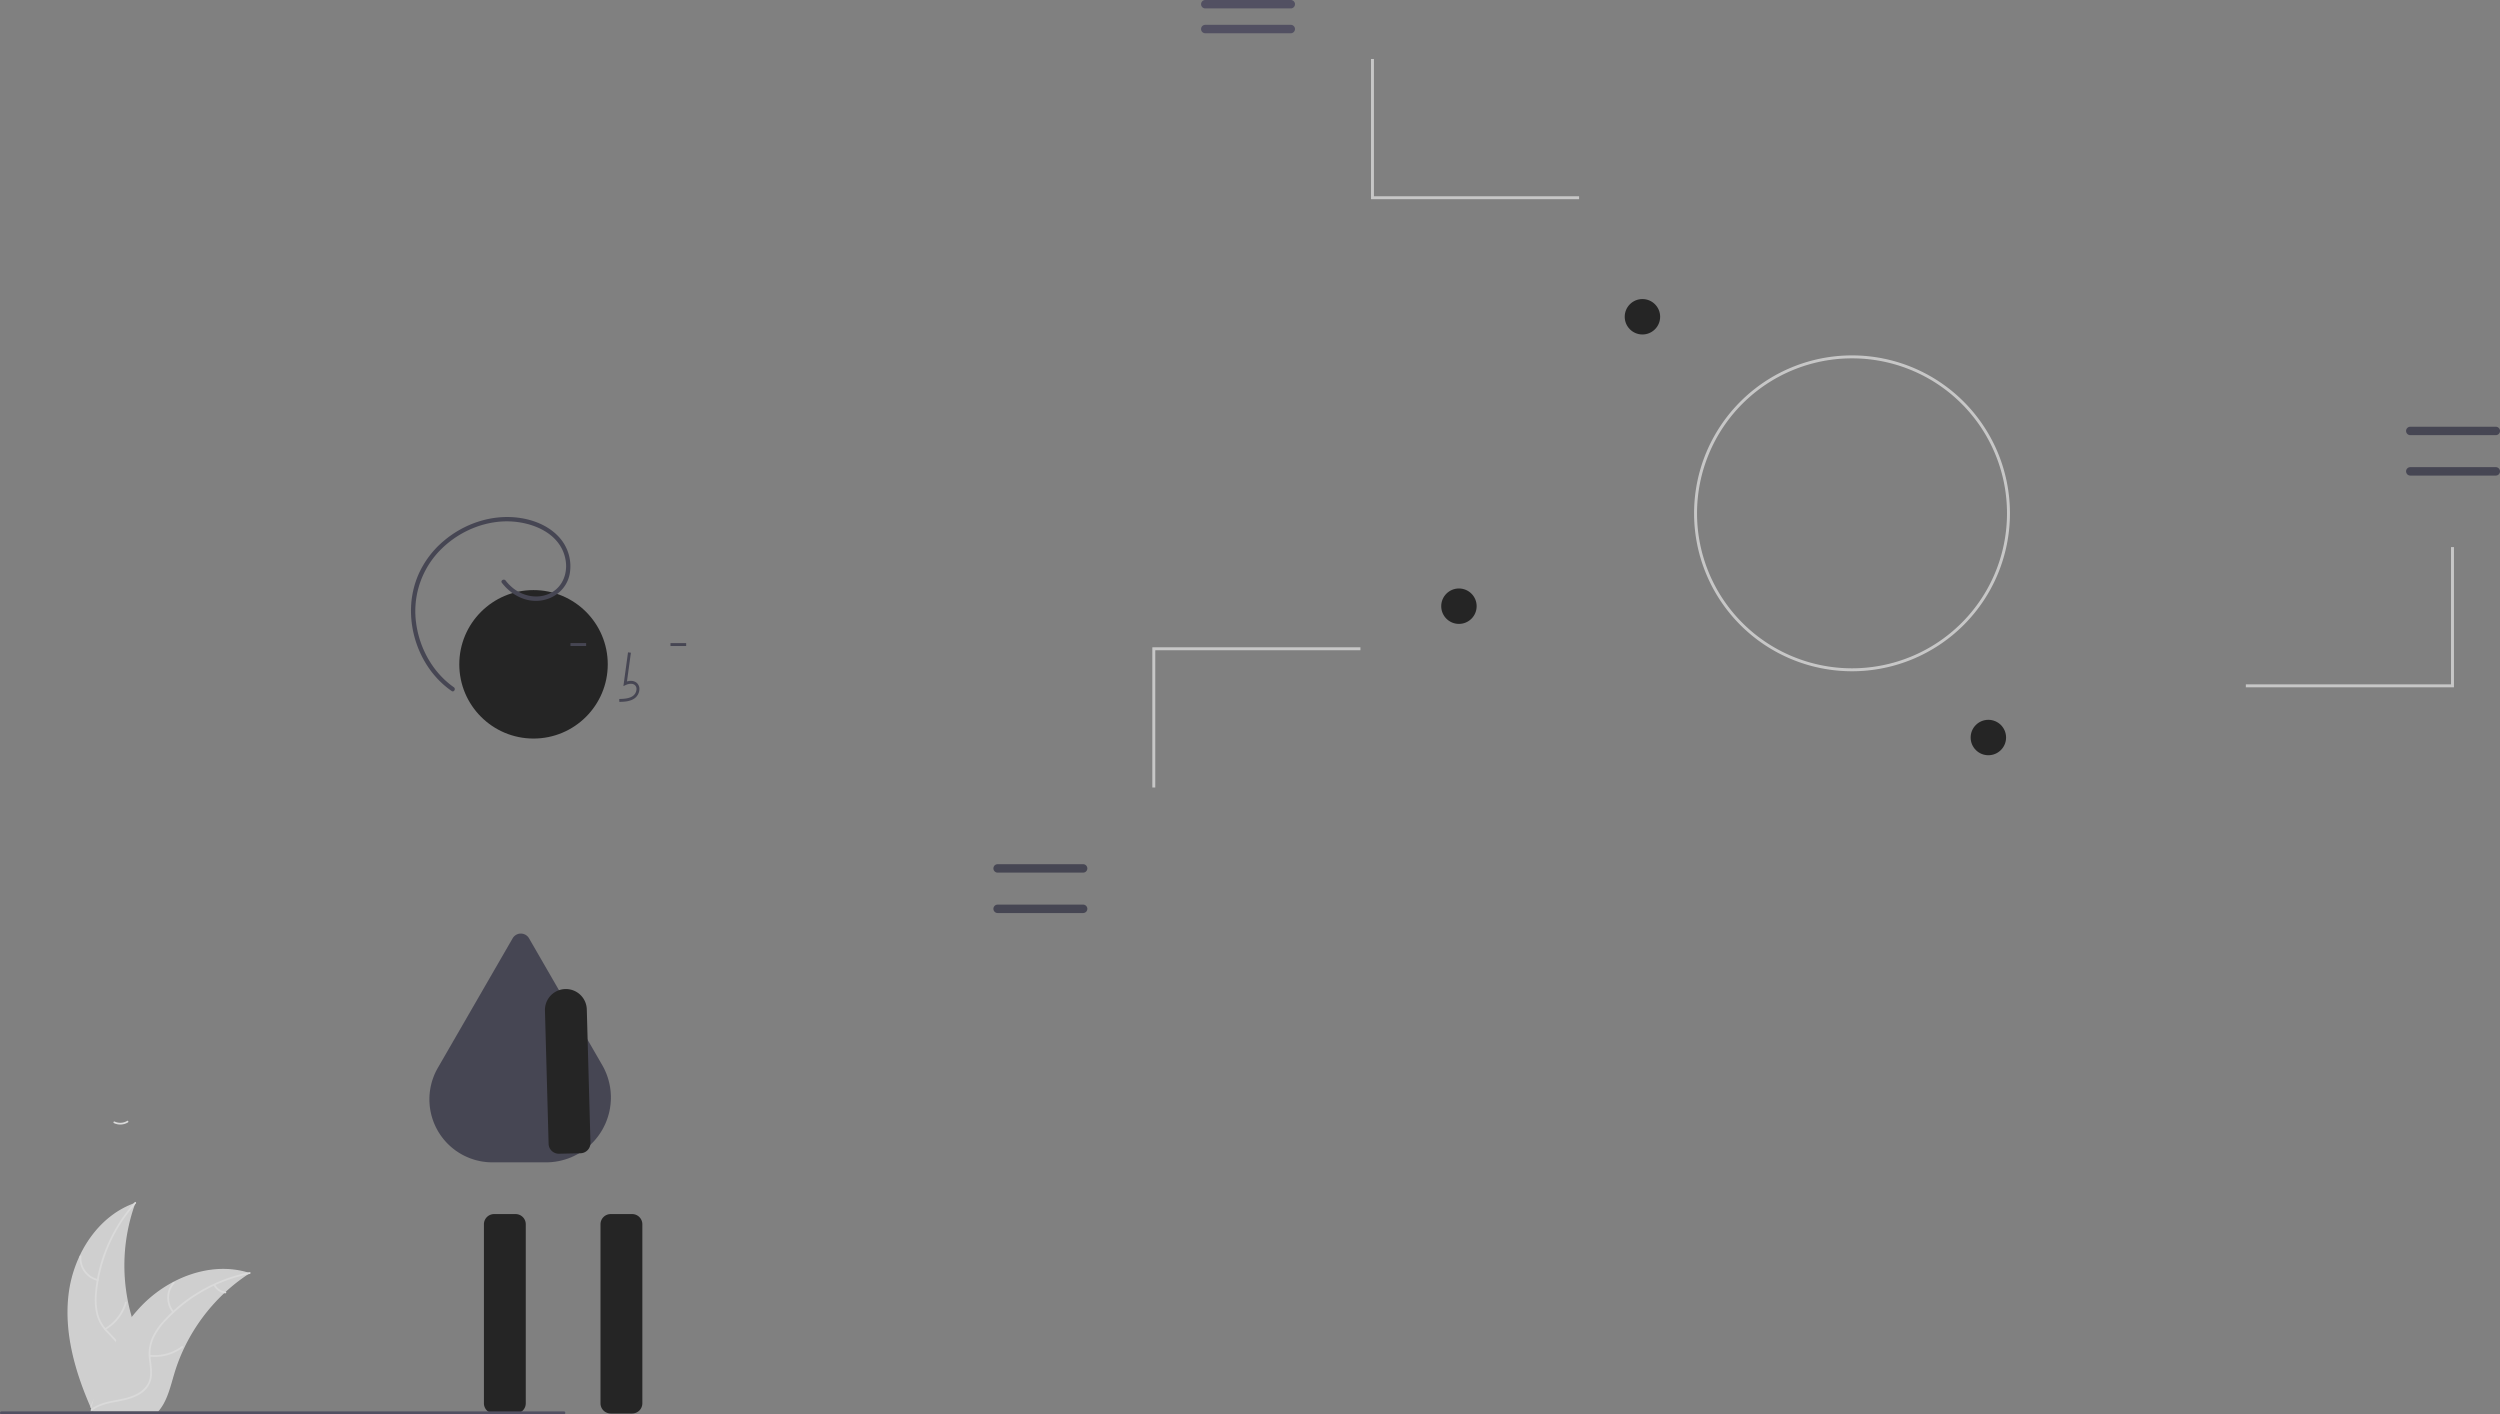 <svg xmlns="http://www.w3.org/2000/svg" width="1693.761" height="958.222" viewBox="0 0 1693.761 958.222">
  <rect x="0" y="0" width="1693.761" height="958.222" fill="#808080" stroke="none"/>
  <g id="undraw_data_extraction_re_0rd3" transform="translate(0.001 0)" opacity="0.71">
    <path id="Path_51" data-name="Path 51" d="M224.842,663.776c3.318-26.678,19.851-52.964,45.294-61.646a123.863,123.863,0,0,0,.006,85.04c3.91,10.575,9.359,21.931,5.682,32.589-2.288,6.632-7.886,11.706-14.142,14.878s-13.2,4.685-20.059,6.167l-1.35,1.116C229.387,717.339,221.524,690.454,224.842,663.776Z" transform="translate(-178.342 212.742)" fill="#f0f0f0"/>
    <path id="Path_52" data-name="Path 52" d="M270.389,602.634a105.87,105.87,0,0,0-26.319,59.583,45.59,45.59,0,0,0,.519,14.275,26.148,26.148,0,0,0,6.5,12.128c2.931,3.221,6.3,6.175,8.4,10.052a16.011,16.011,0,0,1,.782,13.071c-1.852,5.311-5.5,9.64-9.218,13.749-4.126,4.563-8.484,9.236-10.238,15.285-.213.733-1.337.36-1.125-.371,3.052-10.524,13.268-16.5,18.14-25.981,2.273-4.423,3.228-9.558,1.1-14.227-1.864-4.083-5.338-7.133-8.334-10.368a27.9,27.9,0,0,1-6.8-11.622,42.148,42.148,0,0,1-1.065-14.2,102.712,102.712,0,0,1,7.5-31.214A107.747,107.747,0,0,1,269.6,601.746c.507-.567,1.287.325.784.889Z" transform="translate(-178.342 212.742)" fill="#fff"/>
    <path id="Path_53" data-name="Path 53" d="M244.388,655.047A15.884,15.884,0,0,1,232.3,638.408a.593.593,0,0,1,1.184.059,14.708,14.708,0,0,0,11.279,15.455c.742.176.366,1.3-.372,1.125Z" transform="translate(-178.342 212.742)" fill="#fff"/>
    <path id="Path_54" data-name="Path 54" d="M249.39,687.184a30.615,30.615,0,0,0,13.671-17.632c.215-.732,1.34-.36,1.125.371a31.844,31.844,0,0,1-14.264,18.319c-.657.39-1.186-.671-.533-1.058Z" transform="translate(-178.342 212.742)" fill="#fff"/>
    <path id="Path_55" data-name="Path 55" d="M255.97,622.538a8.991,8.991,0,0,0,8.52-.432c.652-.4,1.18.663.533,1.058a10.075,10.075,0,0,1-9.425.5.612.612,0,0,1-.377-.748.6.6,0,0,1,.748-.377Z" transform="translate(-178.342 137.289)" fill="#fff"/>
    <path id="Path_56" data-name="Path 56" d="M347.69,649.78c-.4.26-.8.52-1.2.79a118.4,118.4,0,0,0-15.14,11.82c-.37.33-.74.67-1.1,1.01a124.826,124.826,0,0,0-27.11,37.11,121.223,121.223,0,0,0-6.64,17.18c-2.45,8.13-4.46,17.14-9.31,23.79a20.8,20.8,0,0,1-1.62,2H241.739c-.1-.05-.2-.09-.3-.14l-1.75.08c.07-.31.15-.63.22-.94.04-.18.09-.36.13-.54.03-.12.06-.24.08-.35.01-.04.02-.08.03-.11.02-.11.05-.21.07-.31q.66-2.685,1.36-5.37c0-.01,0-.01.01-.02,3.59-13.63,8.35-27.08,15-39.38.2-.37.4-.75.62-1.12a115.675,115.675,0,0,1,10.39-15.76,102.261,102.261,0,0,1,6.81-7.79,85.036,85.036,0,0,1,21.28-15.94c15.72-8.3,33.92-11.48,50.72-6.41C346.839,649.51,347.26,649.64,347.69,649.78Z" transform="translate(-178.342 212.742)" fill="#f0f0f0"/>
    <path id="Path_57" data-name="Path 57" d="M347.591,650.337A105.87,105.87,0,0,0,290.7,682.065a45.591,45.591,0,0,0-8.181,11.71,26.148,26.148,0,0,0-2.109,13.6c.4,4.336,1.314,8.725.655,13.084a16.011,16.011,0,0,1-7.245,10.907c-4.676,3.126-10.2,4.385-15.638,5.429-6.042,1.159-12.335,2.267-17.377,6.04-.611.457-1.285-.517-.675-.974,8.773-6.566,20.529-5.188,30.126-9.823,4.478-2.163,8.332-5.688,9.441-10.7.97-4.382.033-8.909-.412-13.3a27.9,27.9,0,0,1,1.567-13.374,42.149,42.149,0,0,1,7.7-11.982,102.711,102.711,0,0,1,24.782-20.406A107.749,107.749,0,0,1,347.5,649.155c.746-.148.832,1.035.091,1.182Z" transform="translate(-178.342 212.742)" fill="#fff"/>
    <path id="Path_58" data-name="Path 58" d="M295.275,676.532a15.884,15.884,0,0,1,.364-20.565c.506-.57,1.416.189.91.76a14.708,14.708,0,0,0-.3,19.13c.486.587-.491,1.259-.974.675Z" transform="translate(-178.342 212.742)" fill="#fff"/>
    <path id="Path_59" data-name="Path 59" d="M279.92,705.2a30.615,30.615,0,0,0,21.531-5.847c.612-.455,1.286.519.675.974a31.844,31.844,0,0,1-22.418,6.039c-.759-.084-.543-1.25.212-1.166Z" transform="translate(-178.342 212.742)" fill="#fff"/>
    <path id="Path_60" data-name="Path 60" d="M324.1,657.547a8.991,8.991,0,0,0,7.064,4.785c.76.075.543,1.24-.212,1.166a10.075,10.075,0,0,1-7.826-5.276.612.612,0,0,1,.15-.824.6.6,0,0,1,.824.15Z" transform="translate(-178.342 212.742)" fill="#fff"/>
    <path id="Path_61" data-name="Path 61" d="M812.114,307.961h-141v-2h139v-93h2Z" transform="translate(850.447 157.699)" fill="#e4e4e4"/>
    <path id="Path_62" data-name="Path 62" d="M355.114,346.961h-2v-95h141v2h-139Z" transform="translate(427.594 186.579)" fill="#e4e4e4"/>
    <path id="Path_63" data-name="Path 63" d="M561.114,134.961h-141v-95h2v93h139Z" transform="translate(508.726)" fill="#e4e4e4"/>
    <path id="Path_680" data-name="Path 680" d="M570.4,154.52a2.855,2.855,0,0,0,0,5.71h57.919a2.855,2.855,0,0,0,0-5.71Z" transform="translate(246.183 -154.52)" fill="#3f3d56"/>
    <path id="Path_681" data-name="Path 681" d="M570.4,171.342a2.855,2.855,0,0,0,0,5.71h57.919a2.855,2.855,0,0,0,0-5.71Z" transform="translate(246.183 -154.52)" fill="#3f3d56"/>
    <path id="Path_683" data-name="Path 683" d="M1018.8,354.694a2.855,2.855,0,0,0,0-5.71H960.878a2.855,2.855,0,0,0,0,5.71Z" transform="translate(672.106 -32.488)" fill="#2f2e41"/>
    <path id="Path_684" data-name="Path 684" d="M1018.8,337.87a2.855,2.855,0,0,0,0-5.71H960.878a2.855,2.855,0,0,0,0,5.71Z" transform="translate(672.106 -43.046)" fill="#2f2e41"/>
    <path id="Path_64" data-name="Path 64" d="M773.456,490.48a107,107,0,1,1,107-107,107,107,0,0,1-107,107Zm0-212a105,105,0,1,0,105,105,105,105,0,0,0-105-105Z" transform="translate(481.291 -35.697)" fill="#e4e4e4"/>
    <circle id="Ellipse_7" data-name="Ellipse 7" cx="12" cy="12" r="12" transform="translate(1100.752 202.612)"/>
    <circle id="Ellipse_8" data-name="Ellipse 8" cx="12" cy="12" r="12" transform="translate(976.434 398.697)"/>
    <circle id="Ellipse_9" data-name="Ellipse 9" cx="12" cy="12" r="12" transform="translate(1335.122 487.677)"/>
    <path id="Path_683-2" data-name="Path 683" d="M503.108,514.267a2.855,2.855,0,0,0,0,5.71h57.925a2.855,2.855,0,0,0,0-5.71Z" transform="translate(172.789 71.232)" fill="#2f2e41"/>
    <path id="Path_684-2" data-name="Path 684" d="M503.108,531.09a2.855,2.855,0,0,0,0,5.71h57.925a2.855,2.855,0,0,0,0-5.71Z" transform="translate(172.789 81.789)" fill="#2f2e41"/>
    <path id="Path_65" data-name="Path 65" d="M360.233,744.912H345.678a6.911,6.911,0,0,1-6.9-6.9V616.7a6.911,6.911,0,0,1,6.9-6.9h14.555a6.911,6.911,0,0,1,6.9,6.9V738.01A6.911,6.911,0,0,1,360.233,744.912Z" transform="translate(-10.92 212.742)"/>
    <path id="Path_66" data-name="Path 66" d="M398.882,744.912H384.327a6.911,6.911,0,0,1-6.9-6.9V616.7a6.911,6.911,0,0,1,6.9-6.9h14.555a6.911,6.911,0,0,1,6.9,6.9V738.01a6.911,6.911,0,0,1-6.9,6.9Z" transform="translate(29.412 212.742)"/>
    <circle id="Ellipse_10" data-name="Ellipse 10" cx="50.293" cy="50.293" r="50.293" transform="translate(311.172 399.787)"/>
    <path id="Path_67" data-name="Path 67" d="M390.772,652.815H354.591a42.677,42.677,0,0,1-37.04-64.154l50.6-87.638a6.41,6.41,0,0,1,11.1,0L428.831,586.9a43.946,43.946,0,0,1-38.059,65.919Z" transform="translate(-20.834 134.68)" fill="#2f2e41"/>
    <path id="Path_68" data-name="Path 68" d="M385.571,454.513c3.26-.091,7.317-.2,10.443-2.487a8.02,8.02,0,0,0,3.156-5.989,5.4,5.4,0,0,0-1.835-4.431c-1.633-1.38-4.017-1.7-6.586-.948l2.662-19.452-1.954-.268-3.129,22.868,1.632-.749c1.892-.868,4.489-1.309,6.1.054a3.466,3.466,0,0,1,1.137,2.855,6.062,6.062,0,0,1-2.348,4.465c-2.432,1.777-5.667,2.006-9.335,2.109Z" transform="translate(34.027 21.024)" fill="#2f2e41"/>
    <rect id="Rectangle_81" data-name="Rectangle 81" width="10.622" height="1.972" transform="translate(454.258 435.702)" fill="#2f2e41"/>
    <rect id="Rectangle_82" data-name="Rectangle 82" width="10.622" height="1.972" transform="translate(386.488 435.702)" fill="#2f2e41"/>
    <path id="Path_69" data-name="Path 69" d="M361.871,641.566a6.845,6.845,0,0,1-.661-2.811l-2.479-90.337a14.18,14.18,0,1,1,28.354-.616l2.479,90.337a6.91,6.91,0,0,1-6.751,7.051l-14.551.316a6.919,6.919,0,0,1-6.39-3.94Z" transform="translate(10.474 136.152)"/>
    <path id="Path_70" data-name="Path 70" d="M369.034,396.224c6.11,7.991,15.811,13.352,26.063,12.082,9.763-1.209,17.817-8.013,19.838-17.756a29.258,29.258,0,0,0-7.689-25.827c-6.91-7.268-16.8-11.178-26.589-12.519-18.544-2.54-37.589,3.992-51.609,16.175a63.221,63.221,0,0,0-16.461,22.065,61.853,61.853,0,0,0-5.1,26.7c.539,18.12,8.476,36.206,22.171,48.223a62.494,62.494,0,0,0,5.333,4.177c1.562,1.1,3.042-1.468,1.493-2.555-14.025-9.839-22.971-25.847-25.426-42.668a59.093,59.093,0,0,1,13.858-47.669c11.325-12.877,27.93-21.246,45.128-22,17.306-.755,38.932,6.971,42.17,26.235,1.451,8.634-1.776,17.71-9.688,22.033-8.471,4.628-18.859,2.724-26.139-3.254a30.025,30.025,0,0,1-4.8-4.941c-1.141-1.492-3.712-.02-2.555,1.493Z" transform="translate(-29.015 -1.387)" fill="#2f2e41"/>
    <path id="Path_71" data-name="Path 71" d="M560.341,745.48h-381a1,1,0,1,1,0-2h381a1,1,0,0,1,0,2Z" transform="translate(-178.342 212.742)" fill="#3f3d56"/>
  </g>
</svg>
